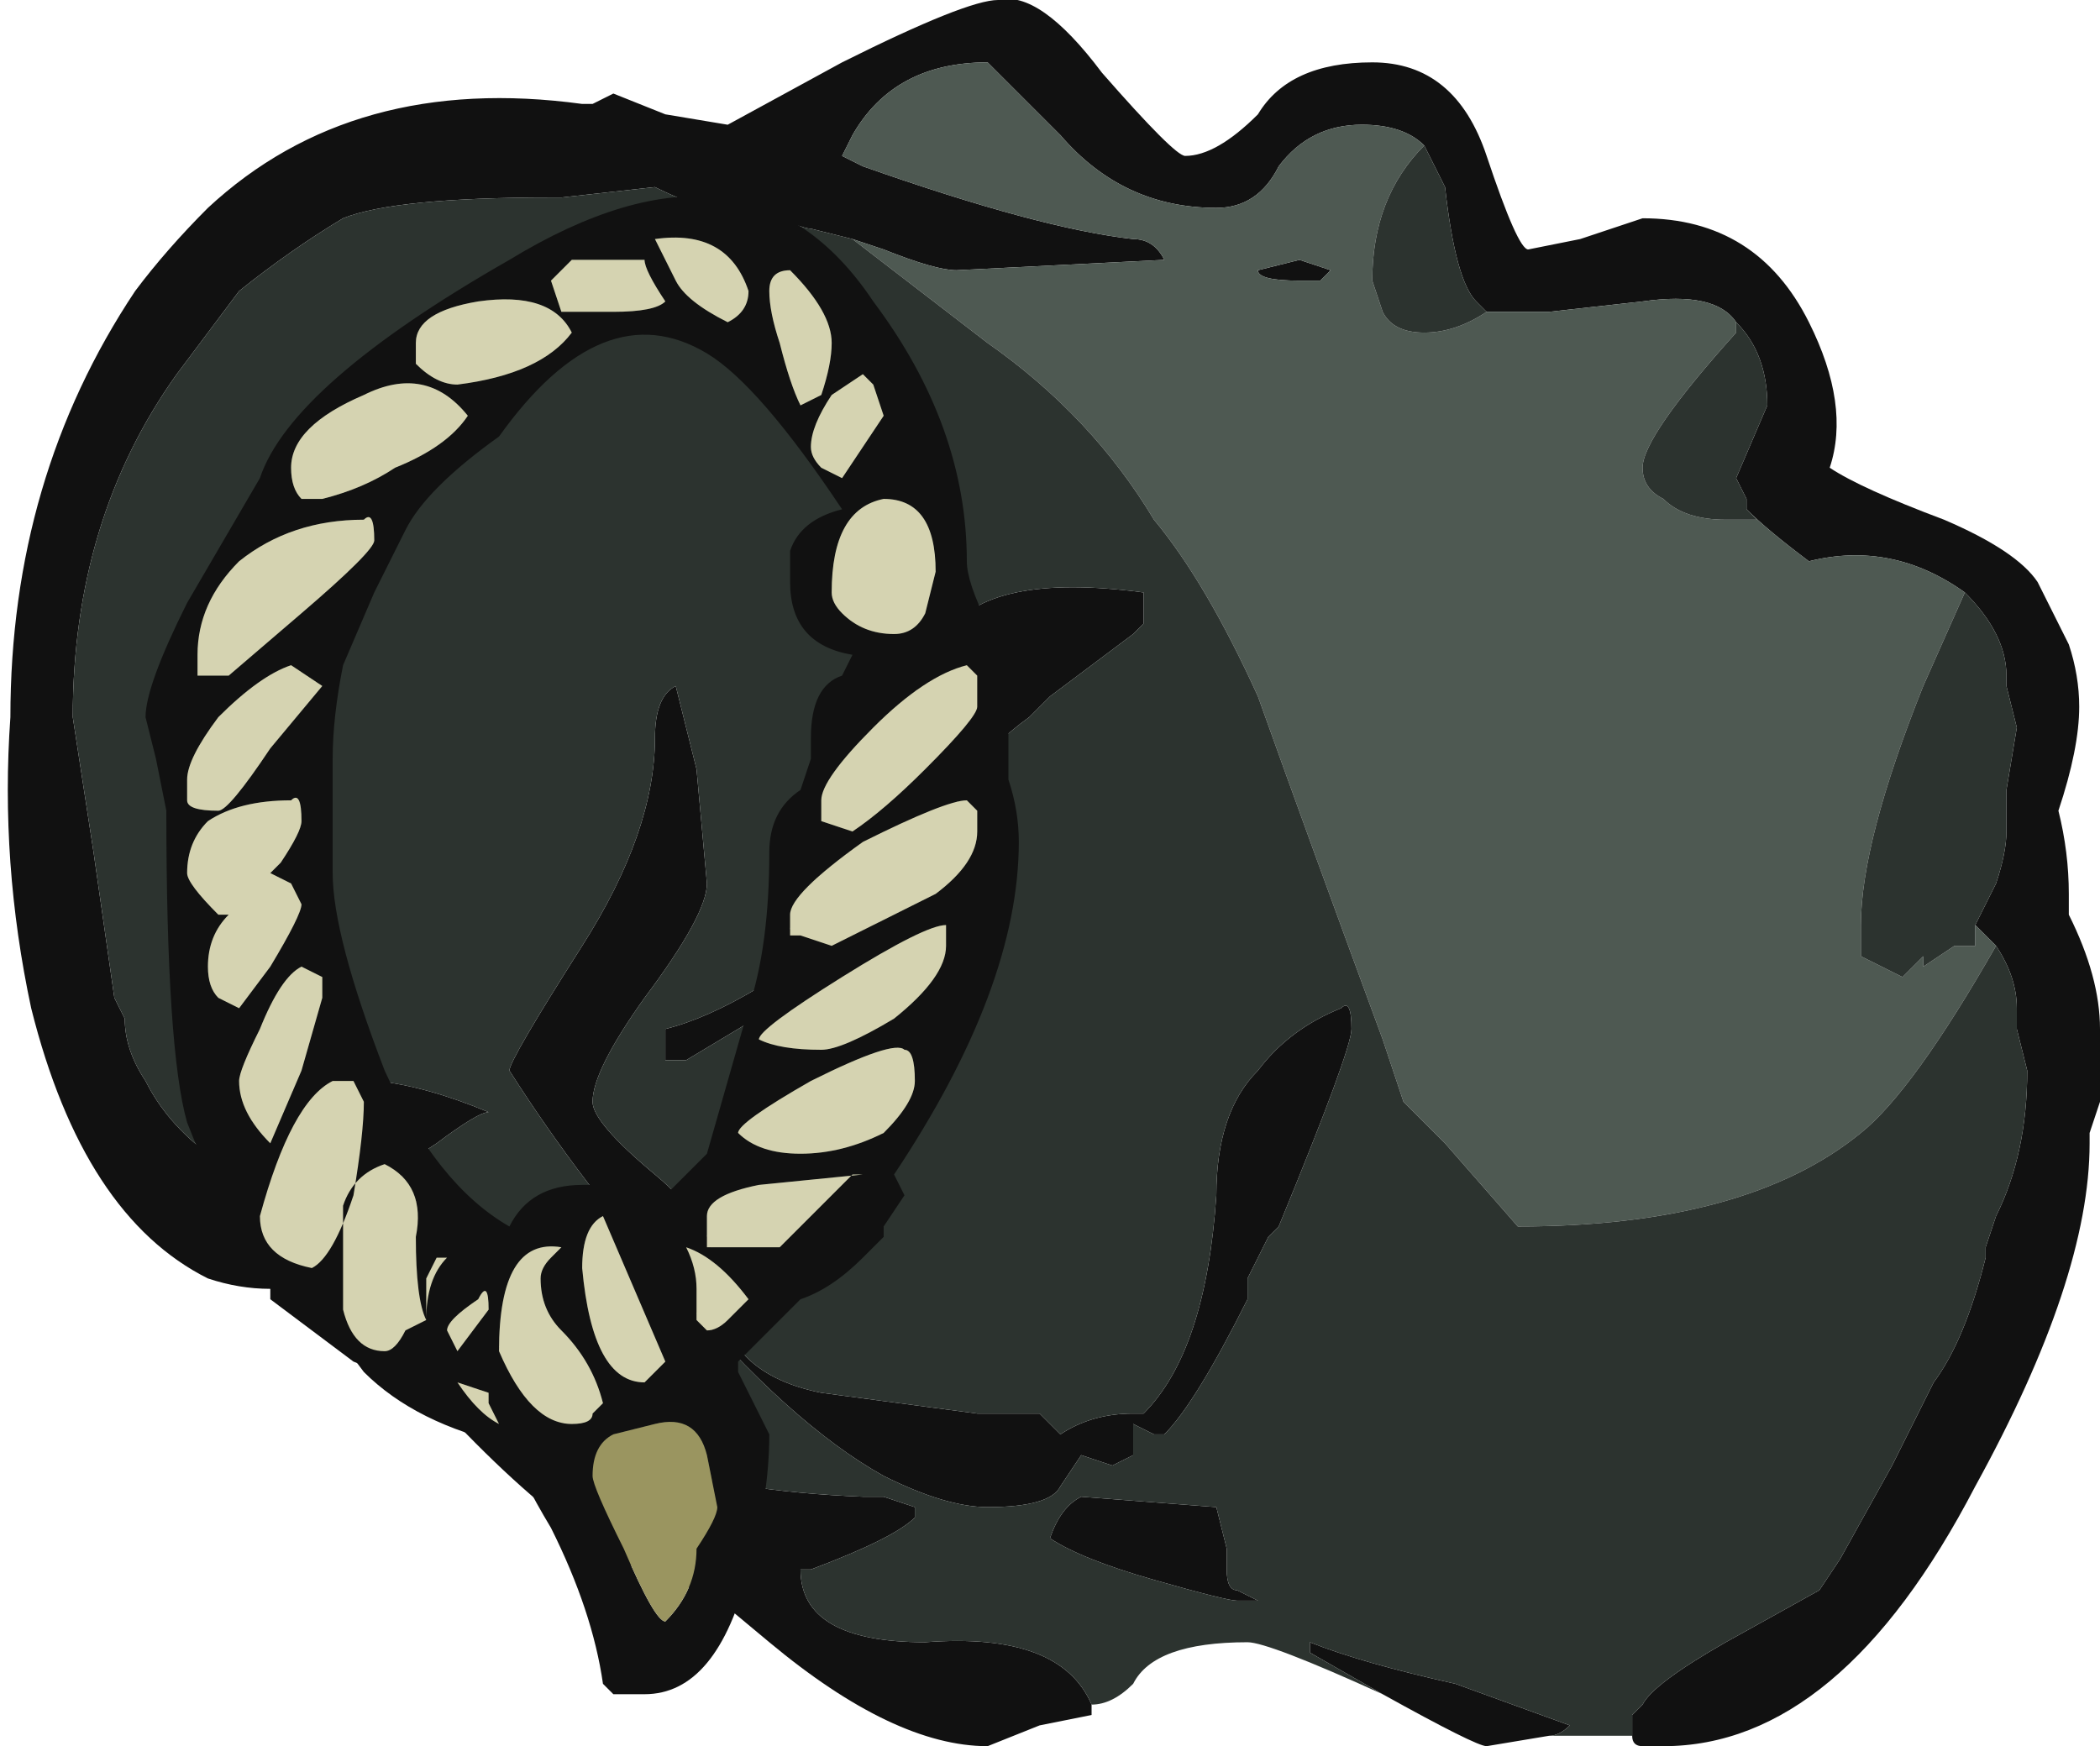 <?xml version="1.0" encoding="UTF-8" standalone="no"?>
<svg xmlns:ffdec="https://www.free-decompiler.com/flash" xmlns:xlink="http://www.w3.org/1999/xlink" ffdec:objectType="shape" height="8.4px" width="10.1px" xmlns="http://www.w3.org/2000/svg">
  <g transform="matrix(1.0, 0.0, 0.0, 1.0, 0.9, 8.35)">
    <path d="M6.25 -6.85 L6.2 -6.9 Q6.1 -7.0 6.05 -7.45 6.0 -7.55 5.95 -7.65 5.85 -7.75 5.65 -7.75 5.4 -7.75 5.25 -7.55 5.15 -7.35 4.95 -7.35 4.5 -7.35 4.2 -7.7 L3.85 -8.05 Q3.4 -8.05 3.2 -7.7 L3.15 -7.6 3.25 -7.55 Q4.1 -7.25 4.55 -7.2 4.65 -7.2 4.7 -7.1 L3.7 -7.05 Q3.6 -7.05 3.35 -7.15 L3.2 -7.2 3.0 -7.25 Q2.95 -7.25 2.75 -7.35 L2.55 -7.35 Q2.45 -7.35 2.25 -7.45 L1.8 -7.4 1.75 -7.4 Q1.0 -7.4 0.75 -7.3 0.5 -7.15 0.25 -6.95 L-0.05 -6.55 Q-0.55 -5.85 -0.55 -4.9 L-0.45 -4.25 -0.35 -3.55 -0.3 -3.45 Q-0.3 -3.3 -0.2 -3.15 -0.1 -2.95 0.1 -2.8 L0.5 -3.1 Q0.85 -3.25 1.45 -3.0 1.4 -3.0 1.2 -2.85 1.05 -2.75 1.0 -2.75 L1.6 -1.7 Q2.0 -1.2 3.25 -1.15 L3.35 -1.15 3.5 -1.1 3.5 -1.05 Q3.4 -0.95 3.0 -0.8 L2.95 -0.8 Q2.95 -0.45 3.55 -0.45 4.2 -0.5 4.35 -0.15 L4.35 -0.1 4.1 -0.05 3.85 0.05 Q3.4 0.05 2.8 -0.45 L2.5 -0.7 Q2.0 -0.75 1.25 -1.55 L1.05 -1.7 0.8 -1.8 0.4 -2.1 0.4 -2.15 Q0.25 -2.15 0.1 -2.2 -0.5 -2.5 -0.75 -3.5 -0.9 -4.2 -0.85 -4.9 -0.85 -6.05 -0.25 -6.95 -0.1 -7.15 0.1 -7.35 0.8 -8.0 1.9 -7.85 L1.95 -7.85 2.05 -7.9 2.3 -7.8 2.6 -7.75 3.15 -8.05 Q3.75 -8.35 3.9 -8.35 4.1 -8.4 4.4 -8.0 4.75 -7.6 4.8 -7.6 4.95 -7.6 5.15 -7.8 5.3 -8.05 5.7 -8.05 6.1 -8.05 6.25 -7.6 6.4 -7.15 6.45 -7.15 L6.7 -7.2 7.0 -7.3 Q7.55 -7.3 7.8 -6.8 8.0 -6.4 7.9 -6.1 8.05 -6.0 8.45 -5.85 8.8 -5.7 8.9 -5.55 L9.05 -5.25 Q9.1 -5.1 9.1 -4.95 9.1 -4.75 9.0 -4.45 9.05 -4.25 9.05 -4.05 L9.05 -3.95 Q9.2 -3.65 9.2 -3.4 L9.2 -3.05 9.15 -2.9 9.15 -2.85 Q9.15 -2.2 8.6 -1.2 7.95 0.05 7.1 0.05 L7.0 0.05 Q6.95 0.05 6.95 0.0 L6.95 -0.1 7.0 -0.15 Q7.05 -0.25 7.4 -0.45 L7.85 -0.7 7.95 -0.85 8.2 -1.3 8.4 -1.7 Q8.55 -1.9 8.65 -2.3 L8.65 -2.35 8.7 -2.5 Q8.85 -2.8 8.85 -3.2 L8.8 -3.4 8.8 -3.5 Q8.8 -3.65 8.7 -3.8 L8.6 -3.9 8.7 -4.1 Q8.75 -4.25 8.75 -4.35 L8.75 -4.55 8.8 -4.85 8.75 -5.05 8.75 -5.1 Q8.75 -5.3 8.55 -5.5 8.2 -5.75 7.8 -5.65 7.6 -5.8 7.5 -5.9 L7.5 -5.95 7.45 -6.05 7.6 -6.4 Q7.6 -6.65 7.45 -6.8 7.35 -6.95 7.0 -6.9 L6.55 -6.85 6.25 -6.85 M5.45 -7.0 L5.35 -7.0 Q5.15 -7.0 5.15 -7.05 L5.35 -7.1 5.5 -7.05 5.45 -7.0 M4.6 -5.35 L4.55 -5.3 4.15 -5.0 4.05 -4.9 Q3.7 -4.65 3.65 -4.3 L3.15 -3.7 2.4 -3.25 2.3 -3.25 Q2.3 -3.3 2.3 -3.4 2.5 -3.45 2.75 -3.6 L3.65 -5.3 Q3.85 -5.6 4.6 -5.5 L4.6 -5.35 M2.2 -3.55 Q1.95 -3.2 1.95 -3.05 1.95 -2.95 2.25 -2.7 2.55 -2.45 2.55 -2.2 2.55 -1.75 3.05 -1.65 L3.8 -1.55 4.1 -1.55 4.2 -1.45 Q4.35 -1.55 4.55 -1.55 L4.6 -1.55 Q4.9 -1.85 4.95 -2.6 4.95 -3.0 5.15 -3.2 5.3 -3.4 5.55 -3.5 5.6 -3.55 5.6 -3.4 5.6 -3.3 5.25 -2.45 L5.2 -2.4 5.1 -2.2 5.1 -2.1 Q4.85 -1.6 4.7 -1.45 L4.65 -1.45 4.55 -1.5 4.55 -1.35 4.45 -1.3 4.3 -1.35 4.2 -1.2 Q4.15 -1.1 3.85 -1.1 3.65 -1.1 3.35 -1.25 2.9 -1.5 2.35 -2.15 1.9 -2.65 1.55 -3.2 1.55 -3.25 1.9 -3.8 2.25 -4.35 2.25 -4.8 2.25 -5.0 2.35 -5.05 L2.45 -4.65 2.5 -4.1 Q2.5 -3.95 2.2 -3.55 M4.3 -1.15 L4.95 -1.1 5.0 -0.9 5.0 -0.8 Q5.0 -0.7 5.05 -0.7 L5.15 -0.65 5.05 -0.65 Q5.0 -0.65 4.65 -0.75 4.3 -0.85 4.15 -0.95 4.2 -1.1 4.3 -1.15 M5.75 -0.2 L5.4 -0.4 5.4 -0.45 Q5.65 -0.35 6.1 -0.25 L6.65 -0.05 Q6.6 0.0 6.55 0.0 L6.25 0.05 Q6.2 0.05 5.75 -0.2" fill="#111111" fill-rule="evenodd" stroke="none"/>
    <path d="M6.25 -6.85 L6.55 -6.85 7.0 -6.9 Q7.35 -6.95 7.45 -6.8 L7.45 -6.75 Q7.0 -6.25 7.0 -6.1 7.0 -6.0 7.1 -5.95 7.2 -5.85 7.4 -5.85 L7.55 -5.85 7.5 -5.9 Q7.6 -5.8 7.8 -5.65 8.2 -5.75 8.55 -5.5 L8.35 -5.05 Q8.05 -4.3 8.05 -3.9 L8.05 -3.75 8.25 -3.65 8.35 -3.75 8.35 -3.7 8.5 -3.8 8.6 -3.8 8.6 -3.9 8.7 -3.8 Q8.3 -3.1 8.05 -2.9 7.5 -2.45 6.4 -2.45 L6.05 -2.85 5.85 -3.05 5.75 -3.35 Q5.4 -4.3 5.15 -5.0 4.9 -5.55 4.65 -5.85 4.35 -6.35 3.85 -6.7 L3.2 -7.2 3.35 -7.15 Q3.6 -7.05 3.7 -7.05 L4.7 -7.1 Q4.65 -7.2 4.55 -7.2 4.1 -7.25 3.25 -7.55 L3.15 -7.6 3.2 -7.7 Q3.4 -8.05 3.85 -8.05 L4.2 -7.7 Q4.5 -7.35 4.95 -7.35 5.15 -7.35 5.25 -7.55 5.4 -7.75 5.65 -7.75 5.85 -7.75 5.95 -7.65 5.7 -7.4 5.7 -7.0 L5.75 -6.85 Q5.8 -6.75 5.95 -6.75 6.1 -6.75 6.25 -6.85 M5.45 -7.0 L5.5 -7.05 5.35 -7.1 5.15 -7.05 Q5.15 -7.0 5.35 -7.0 L5.45 -7.0" fill="#4e5952" fill-rule="evenodd" stroke="none"/>
    <path d="M5.95 -7.65 Q6.0 -7.55 6.05 -7.45 6.1 -7.0 6.2 -6.9 L6.25 -6.85 Q6.1 -6.75 5.95 -6.75 5.8 -6.75 5.75 -6.85 L5.7 -7.0 Q5.7 -7.4 5.95 -7.65 M7.45 -6.8 Q7.6 -6.65 7.6 -6.4 L7.45 -6.05 7.5 -5.95 7.5 -5.9 7.55 -5.85 7.4 -5.85 Q7.2 -5.85 7.1 -5.95 7.0 -6.0 7.0 -6.1 7.0 -6.25 7.45 -6.75 L7.45 -6.8 M8.55 -5.5 Q8.75 -5.3 8.75 -5.1 L8.75 -5.05 8.8 -4.85 8.75 -4.55 8.75 -4.35 Q8.75 -4.25 8.7 -4.1 L8.6 -3.9 8.6 -3.8 8.5 -3.8 8.35 -3.7 8.35 -3.75 8.25 -3.65 8.05 -3.75 8.05 -3.9 Q8.05 -4.3 8.35 -5.05 L8.55 -5.5 M8.7 -3.8 Q8.8 -3.65 8.8 -3.5 L8.8 -3.4 8.85 -3.2 Q8.85 -2.8 8.7 -2.5 L8.65 -2.35 8.65 -2.3 Q8.55 -1.9 8.4 -1.7 L8.2 -1.3 7.95 -0.85 7.85 -0.7 7.4 -0.45 Q7.05 -0.25 7.0 -0.15 L6.95 -0.1 6.95 0.0 6.55 0.0 Q6.6 0.0 6.65 -0.05 L6.1 -0.25 Q5.65 -0.35 5.4 -0.45 L5.4 -0.4 5.75 -0.2 Q5.2 -0.45 5.1 -0.45 4.65 -0.45 4.55 -0.25 4.45 -0.15 4.35 -0.15 4.2 -0.5 3.55 -0.45 2.95 -0.45 2.95 -0.8 L3.0 -0.8 Q3.4 -0.95 3.5 -1.05 L3.5 -1.1 3.35 -1.15 3.25 -1.15 Q2.0 -1.2 1.6 -1.7 L1.0 -2.75 Q1.05 -2.75 1.2 -2.85 1.4 -3.0 1.45 -3.0 0.85 -3.25 0.5 -3.1 L0.1 -2.8 Q-0.1 -2.95 -0.2 -3.15 -0.3 -3.3 -0.3 -3.45 L-0.35 -3.55 -0.45 -4.25 -0.55 -4.9 Q-0.55 -5.85 -0.05 -6.55 L0.25 -6.95 Q0.5 -7.15 0.75 -7.3 1.0 -7.4 1.75 -7.4 L1.8 -7.4 2.25 -7.45 Q2.45 -7.35 2.55 -7.35 L2.75 -7.35 Q2.95 -7.25 3.0 -7.25 L3.2 -7.2 3.85 -6.7 Q4.35 -6.35 4.65 -5.85 4.9 -5.55 5.15 -5.0 5.4 -4.3 5.75 -3.35 L5.85 -3.05 6.05 -2.85 6.4 -2.45 Q7.5 -2.45 8.05 -2.9 8.3 -3.1 8.7 -3.8 M4.6 -5.35 L4.6 -5.5 Q3.85 -5.6 3.65 -5.3 L2.75 -3.6 Q2.5 -3.45 2.3 -3.4 2.3 -3.3 2.3 -3.25 L2.4 -3.25 3.15 -3.7 3.65 -4.3 Q3.7 -4.65 4.05 -4.9 L4.15 -5.0 4.55 -5.3 4.6 -5.35 M4.3 -1.15 Q4.2 -1.1 4.15 -0.95 4.3 -0.85 4.65 -0.75 5.0 -0.65 5.05 -0.65 L5.15 -0.65 5.05 -0.7 Q5.0 -0.7 5.0 -0.8 L5.0 -0.9 4.95 -1.1 4.3 -1.15 M2.2 -3.55 Q2.5 -3.95 2.5 -4.1 L2.45 -4.65 2.35 -5.05 Q2.25 -5.0 2.25 -4.8 2.25 -4.35 1.9 -3.8 1.55 -3.25 1.55 -3.2 1.9 -2.65 2.35 -2.15 2.9 -1.5 3.35 -1.25 3.65 -1.1 3.85 -1.1 4.15 -1.1 4.2 -1.2 L4.3 -1.35 4.45 -1.3 4.55 -1.35 4.55 -1.5 4.65 -1.45 4.7 -1.45 Q4.85 -1.6 5.1 -2.1 L5.1 -2.2 5.2 -2.4 5.25 -2.45 Q5.6 -3.3 5.6 -3.4 5.6 -3.55 5.55 -3.5 5.3 -3.4 5.15 -3.2 4.95 -3.0 4.95 -2.6 4.9 -1.85 4.6 -1.55 L4.55 -1.55 Q4.35 -1.55 4.2 -1.45 L4.1 -1.55 3.8 -1.55 3.05 -1.65 Q2.55 -1.75 2.55 -2.2 2.55 -2.45 2.25 -2.7 1.95 -2.95 1.95 -3.05 1.95 -3.2 2.2 -3.55" fill="#2c332f" fill-rule="evenodd" stroke="none"/>
    <path d="M3.35 -5.95 Q3.1 -5.9 3.1 -5.5 3.1 -5.45 3.15 -5.4 3.25 -5.3 3.4 -5.3 3.5 -5.3 3.55 -5.4 L3.6 -5.6 Q3.6 -5.95 3.35 -5.95 M3.1 -6.45 Q3.0 -6.3 3.0 -6.2 3.0 -6.15 3.05 -6.1 L3.15 -6.05 3.35 -6.35 3.3 -6.5 3.25 -6.55 3.1 -6.45 M2.95 -6.4 L3.05 -6.45 Q3.1 -6.6 3.1 -6.7 3.1 -6.85 2.9 -7.05 2.8 -7.05 2.8 -6.95 2.8 -6.85 2.85 -6.7 2.9 -6.5 2.95 -6.4 M2.2 -7.1 L1.85 -7.1 Q1.8 -7.05 1.75 -7.0 L1.8 -6.85 2.05 -6.85 Q2.25 -6.85 2.3 -6.9 2.2 -7.05 2.2 -7.1 M3.15 -5.9 Q2.75 -6.5 2.5 -6.65 2.0 -6.95 1.5 -6.25 1.15 -6.0 1.05 -5.8 L0.9 -5.5 0.75 -5.15 Q0.7 -4.9 0.7 -4.7 L0.7 -4.15 Q0.7 -3.85 0.95 -3.2 1.2 -2.65 1.55 -2.45 1.65 -2.65 1.9 -2.65 L1.95 -2.65 Q2.15 -2.7 2.25 -2.6 L2.3 -2.6 2.5 -2.8 2.7 -3.5 Q2.8 -3.8 2.8 -4.25 2.8 -4.45 2.95 -4.55 L3.0 -4.7 3.0 -4.8 Q3.0 -5.05 3.15 -5.1 L3.2 -5.2 Q2.9 -5.25 2.9 -5.55 L2.9 -5.7 Q2.95 -5.85 3.15 -5.9 M3.85 -5.35 Q3.95 -5.1 3.95 -4.95 L3.95 -4.6 Q4.0 -4.45 4.0 -4.3 4.0 -3.6 3.4 -2.7 L3.45 -2.6 3.35 -2.45 3.35 -2.4 3.25 -2.3 Q3.1 -2.15 2.95 -2.1 L2.65 -1.8 2.65 -1.75 2.8 -1.45 Q2.8 -1.15 2.7 -0.8 2.55 -0.2 2.2 -0.2 L2.05 -0.2 2.0 -0.25 Q1.95 -0.6 1.75 -1.0 1.6 -1.25 1.55 -1.4 1.1 -1.5 0.85 -1.75 L0.7 -1.95 Q0.25 -2.3 0.0 -2.95 -0.1 -3.3 -0.1 -4.45 L-0.15 -4.7 -0.2 -4.9 Q-0.2 -5.05 0.0 -5.45 L0.35 -6.05 Q0.5 -6.5 1.55 -7.1 2.7 -7.8 3.3 -6.9 3.75 -6.3 3.75 -5.65 3.75 -5.55 3.85 -5.35 M2.0 -2.5 Q1.9 -2.45 1.9 -2.25 1.95 -1.7 2.2 -1.7 L2.3 -1.8 2.0 -2.5 M1.8 -1.95 Q1.7 -2.05 1.7 -2.2 1.7 -2.25 1.75 -2.3 L1.8 -2.35 Q1.5 -2.4 1.5 -1.85 1.65 -1.5 1.85 -1.5 1.95 -1.5 1.95 -1.55 L2.0 -1.6 Q1.95 -1.8 1.8 -1.95 M0.65 -3.65 L0.55 -3.7 Q0.45 -3.65 0.35 -3.4 0.25 -3.2 0.25 -3.15 0.25 -3.0 0.4 -2.85 L0.55 -3.2 0.65 -3.55 0.65 -3.65 M0.45 -4.2 Q0.55 -4.35 0.55 -4.4 0.55 -4.55 0.5 -4.5 0.25 -4.5 0.1 -4.4 0.0 -4.3 0.0 -4.15 0.0 -4.1 0.15 -3.95 L0.2 -3.95 Q0.1 -3.85 0.1 -3.7 0.1 -3.6 0.15 -3.55 L0.25 -3.5 0.4 -3.7 Q0.55 -3.95 0.55 -4.0 L0.5 -4.1 0.4 -4.15 0.45 -4.2 M0.0 -4.5 Q0.0 -4.45 0.15 -4.45 0.2 -4.45 0.4 -4.75 L0.65 -5.05 0.5 -5.15 Q0.35 -5.1 0.15 -4.9 0.0 -4.7 0.0 -4.6 L0.0 -4.5 M0.9 -5.75 Q0.9 -5.9 0.85 -5.85 0.5 -5.85 0.25 -5.65 0.05 -5.45 0.05 -5.2 L0.05 -5.1 0.2 -5.1 0.55 -5.4 Q0.9 -5.7 0.9 -5.75 M1.35 -6.35 Q1.15 -6.6 0.85 -6.45 0.5 -6.3 0.5 -6.1 0.5 -6.0 0.55 -5.95 L0.65 -5.95 Q0.85 -6.0 1.0 -6.1 1.25 -6.2 1.35 -6.35 M1.1 -6.6 Q1.2 -6.5 1.3 -6.5 1.7 -6.55 1.85 -6.75 1.75 -6.95 1.4 -6.9 1.1 -6.85 1.1 -6.7 L1.1 -6.6 M2.6 -6.8 Q2.7 -6.85 2.7 -6.95 2.6 -7.25 2.25 -7.2 L2.35 -7.0 Q2.4 -6.9 2.6 -6.8 M3.65 -3.8 L3.65 -3.9 Q3.55 -3.9 3.15 -3.65 2.75 -3.4 2.75 -3.35 2.85 -3.3 3.05 -3.3 3.15 -3.3 3.4 -3.45 3.65 -3.65 3.65 -3.8 M3.8 -4.95 L3.8 -5.1 3.75 -5.15 Q3.55 -5.1 3.3 -4.85 3.05 -4.6 3.05 -4.5 L3.05 -4.4 3.2 -4.35 Q3.35 -4.45 3.55 -4.65 3.8 -4.9 3.8 -4.95 M3.8 -4.45 L3.75 -4.5 Q3.65 -4.5 3.25 -4.3 2.9 -4.05 2.9 -3.95 L2.9 -3.85 2.95 -3.85 3.1 -3.8 3.6 -4.05 Q3.8 -4.2 3.8 -4.35 L3.8 -4.45 M2.85 -2.35 L3.05 -2.55 Q3.15 -2.65 3.2 -2.7 L3.25 -2.7 2.75 -2.65 Q2.5 -2.6 2.5 -2.5 L2.5 -2.35 2.85 -2.35 M1.25 -1.95 L1.3 -1.85 1.45 -2.05 Q1.45 -2.2 1.4 -2.1 1.25 -2.0 1.25 -1.95 M0.75 -2.55 L0.75 -2.05 Q0.8 -1.85 0.95 -1.85 1.0 -1.85 1.05 -1.95 L1.15 -2.0 Q1.1 -2.1 1.1 -2.4 1.15 -2.65 0.95 -2.75 0.8 -2.7 0.75 -2.55 M1.25 -2.3 L1.2 -2.3 1.15 -2.2 Q1.15 -2.15 1.15 -2.05 L1.15 -2.0 Q1.15 -2.2 1.25 -2.3 M0.85 -3.05 L0.8 -3.15 0.7 -3.15 Q0.5 -3.05 0.35 -2.5 0.35 -2.3 0.6 -2.25 0.7 -2.3 0.8 -2.6 0.85 -2.9 0.85 -3.05 M2.45 -2.15 L2.45 -2.0 2.5 -1.95 Q2.55 -1.95 2.6 -2.0 L2.7 -2.1 Q2.55 -2.3 2.4 -2.35 2.45 -2.25 2.45 -2.15 M2.55 -1.1 L2.5 -1.35 Q2.45 -1.55 2.25 -1.5 L2.05 -1.45 Q1.95 -1.4 1.95 -1.25 1.95 -1.2 2.1 -0.9 2.25 -0.55 2.3 -0.55 2.45 -0.7 2.45 -0.9 2.55 -1.05 2.55 -1.1 M1.45 -1.65 L1.3 -1.7 Q1.4 -1.55 1.5 -1.5 L1.45 -1.6 1.45 -1.65 M3.5 -3.15 Q3.5 -3.3 3.45 -3.3 3.4 -3.35 3.0 -3.15 2.65 -2.95 2.65 -2.9 2.75 -2.8 2.95 -2.8 3.15 -2.8 3.35 -2.9 3.5 -3.05 3.5 -3.15" fill="#111111" fill-rule="evenodd" stroke="none"/>
    <path d="M2.2 -7.1 Q2.2 -7.05 2.3 -6.9 2.25 -6.85 2.05 -6.85 L1.8 -6.85 1.75 -7.0 Q1.8 -7.05 1.85 -7.1 L2.2 -7.1 M2.95 -6.4 Q2.9 -6.5 2.85 -6.7 2.8 -6.85 2.8 -6.95 2.8 -7.05 2.9 -7.05 3.1 -6.85 3.1 -6.7 3.1 -6.6 3.05 -6.45 L2.95 -6.4 M3.1 -6.45 L3.25 -6.55 3.3 -6.5 3.35 -6.35 3.15 -6.05 3.05 -6.1 Q3.0 -6.15 3.0 -6.2 3.0 -6.3 3.1 -6.45 M3.35 -5.95 Q3.6 -5.95 3.6 -5.6 L3.55 -5.4 Q3.5 -5.3 3.4 -5.3 3.25 -5.3 3.15 -5.4 3.1 -5.45 3.1 -5.5 3.1 -5.9 3.35 -5.95 M3.8 -4.45 L3.8 -4.35 Q3.8 -4.2 3.6 -4.05 L3.1 -3.8 2.95 -3.85 2.9 -3.85 2.9 -3.95 Q2.9 -4.05 3.25 -4.3 3.65 -4.5 3.75 -4.5 L3.8 -4.45 M3.8 -4.95 Q3.8 -4.9 3.55 -4.65 3.35 -4.45 3.2 -4.35 L3.05 -4.4 3.05 -4.5 Q3.05 -4.6 3.3 -4.85 3.55 -5.1 3.75 -5.15 L3.8 -5.1 3.8 -4.95 M3.65 -3.8 Q3.65 -3.65 3.4 -3.45 3.15 -3.3 3.05 -3.3 2.85 -3.3 2.75 -3.35 2.75 -3.4 3.15 -3.65 3.55 -3.9 3.65 -3.9 L3.65 -3.8 M2.6 -6.8 Q2.4 -6.9 2.35 -7.0 L2.25 -7.2 Q2.6 -7.25 2.7 -6.95 2.7 -6.85 2.6 -6.8 M1.1 -6.6 L1.1 -6.7 Q1.1 -6.85 1.4 -6.9 1.75 -6.95 1.85 -6.75 1.7 -6.55 1.3 -6.5 1.2 -6.5 1.1 -6.6 M1.35 -6.35 Q1.25 -6.2 1.0 -6.1 0.85 -6.0 0.65 -5.95 L0.55 -5.95 Q0.5 -6.0 0.5 -6.1 0.5 -6.3 0.85 -6.45 1.15 -6.6 1.35 -6.35 M0.9 -5.75 Q0.9 -5.7 0.55 -5.4 L0.2 -5.1 0.05 -5.1 0.05 -5.2 Q0.05 -5.45 0.25 -5.65 0.5 -5.85 0.85 -5.85 0.9 -5.9 0.9 -5.75 M0.0 -4.5 L0.0 -4.6 Q0.0 -4.7 0.15 -4.9 0.35 -5.1 0.5 -5.15 L0.65 -5.05 0.4 -4.75 Q0.2 -4.45 0.15 -4.45 0.0 -4.45 0.0 -4.5 M0.45 -4.2 L0.4 -4.15 0.5 -4.1 0.55 -4.0 Q0.55 -3.95 0.4 -3.7 L0.25 -3.5 0.15 -3.55 Q0.1 -3.6 0.1 -3.7 0.1 -3.85 0.2 -3.95 L0.15 -3.95 Q0.0 -4.1 0.0 -4.15 0.0 -4.3 0.1 -4.4 0.25 -4.5 0.5 -4.5 0.55 -4.55 0.55 -4.4 0.55 -4.35 0.45 -4.2 M0.65 -3.65 L0.65 -3.55 0.55 -3.2 0.4 -2.85 Q0.25 -3.0 0.25 -3.15 0.25 -3.2 0.35 -3.4 0.45 -3.65 0.55 -3.7 L0.65 -3.65 M1.8 -1.95 Q1.95 -1.8 2.0 -1.6 L1.95 -1.55 Q1.95 -1.5 1.85 -1.5 1.65 -1.5 1.5 -1.85 1.5 -2.4 1.8 -2.35 L1.75 -2.3 Q1.7 -2.25 1.7 -2.2 1.7 -2.05 1.8 -1.95 M2.0 -2.5 L2.3 -1.8 2.2 -1.7 Q1.95 -1.7 1.9 -2.25 1.9 -2.45 2.0 -2.5 M2.85 -2.35 L2.5 -2.35 2.5 -2.5 Q2.5 -2.6 2.75 -2.65 L3.25 -2.7 3.2 -2.7 Q3.15 -2.65 3.05 -2.55 L2.85 -2.35 M2.45 -2.15 Q2.45 -2.25 2.4 -2.35 2.55 -2.3 2.7 -2.1 L2.6 -2.0 Q2.55 -1.95 2.5 -1.95 L2.45 -2.0 2.45 -2.15 M0.85 -3.05 Q0.85 -2.9 0.8 -2.6 0.7 -2.3 0.6 -2.25 0.35 -2.3 0.35 -2.5 0.5 -3.05 0.7 -3.15 L0.8 -3.15 0.85 -3.05 M1.25 -2.3 Q1.15 -2.2 1.15 -2.0 L1.15 -2.05 Q1.15 -2.15 1.15 -2.2 L1.2 -2.3 1.25 -2.3 M0.75 -2.55 Q0.8 -2.7 0.95 -2.75 1.15 -2.65 1.1 -2.4 1.1 -2.1 1.15 -2.0 L1.05 -1.95 Q1.0 -1.85 0.95 -1.85 0.8 -1.85 0.75 -2.05 L0.75 -2.55 M1.25 -1.95 Q1.25 -2.0 1.4 -2.1 1.45 -2.2 1.45 -2.05 L1.3 -1.85 1.25 -1.95 M1.45 -1.65 L1.45 -1.6 1.5 -1.5 Q1.4 -1.55 1.3 -1.7 L1.45 -1.65 M3.5 -3.15 Q3.5 -3.05 3.35 -2.9 3.15 -2.8 2.95 -2.8 2.75 -2.8 2.65 -2.9 2.65 -2.95 3.0 -3.15 3.4 -3.35 3.45 -3.3 3.5 -3.3 3.5 -3.15" fill="#d5d3b1" fill-rule="evenodd" stroke="none"/>
    <path d="M2.55 -1.1 Q2.55 -1.05 2.45 -0.9 2.45 -0.7 2.3 -0.55 2.25 -0.55 2.1 -0.9 1.95 -1.2 1.95 -1.25 1.95 -1.4 2.05 -1.45 L2.25 -1.5 Q2.45 -1.55 2.5 -1.35 L2.55 -1.1" fill="#9a9560" fill-rule="evenodd" stroke="none"/>
  </g>
</svg>
